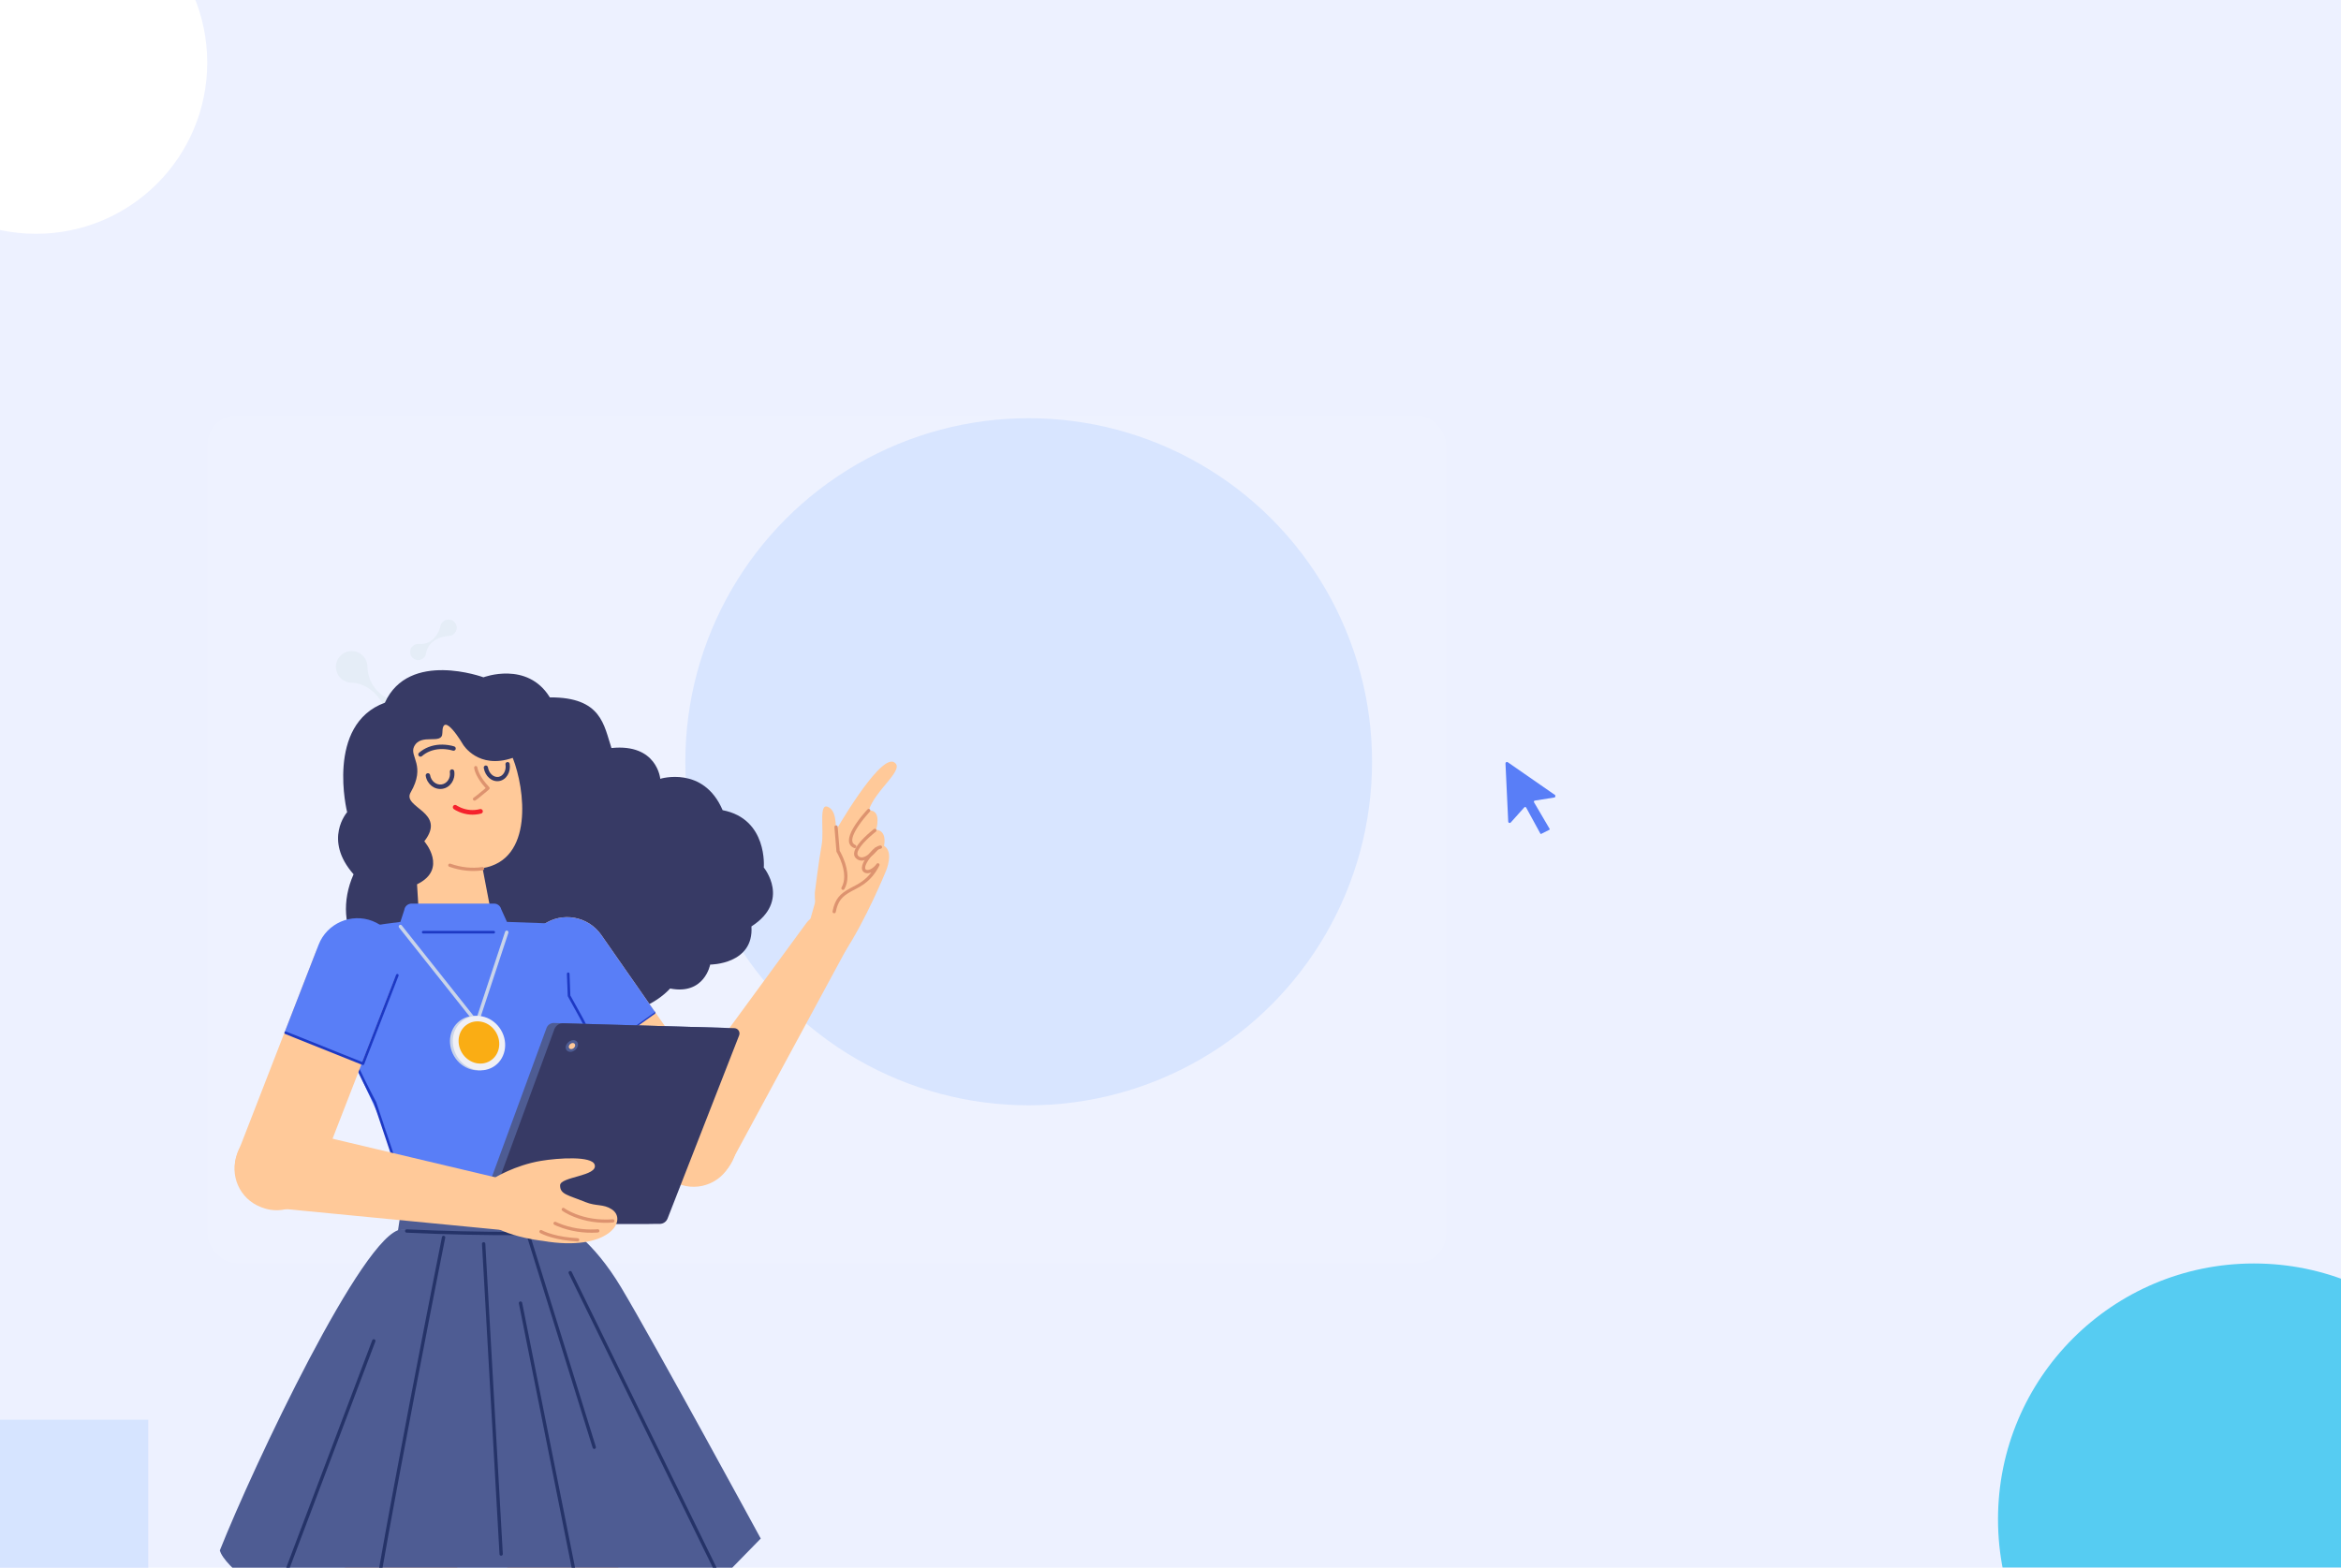 <svg width="1354" height="907" viewBox="0 0 1354 907" fill="none" xmlns="http://www.w3.org/2000/svg">
<g clip-path="url(#clip0)">
<rect width="1354" height="907" fill="#EDF1FF"/>
<rect x="165" y="208.57" width="716.743" height="490.86" rx="17.542" fill="white" fill-opacity="0.01"/>
<g clip-path="url(#clip1)">
<ellipse cx="594.983" cy="440.723" rx="198.593" ry="198.77" fill="#D6E4FF"/>
<path fill-rule="evenodd" clip-rule="evenodd" d="M887.173 463.744C887.182 463.68 887.2 463.616 887.229 463.556C887.32 463.363 887.501 463.227 887.712 463.194L898.953 461.409C899.473 461.327 899.61 460.897 899.64 460.767C899.67 460.637 899.733 460.191 899.3 459.89L872.069 440.983C871.8 440.796 871.468 440.779 871.182 440.937C870.895 441.095 870.733 441.385 870.748 441.712L872.335 475.331C872.36 475.853 872.769 476.039 872.894 476.083C873.018 476.127 873.453 476.242 873.802 475.852L881.648 467.096C881.788 466.94 881.996 466.861 882.205 466.885C882.414 466.91 882.598 467.034 882.699 467.218L890.957 482.328C891.043 482.485 891.236 482.545 891.397 482.464L896.172 480.052C896.283 479.996 896.325 479.902 896.34 479.851C896.354 479.8 896.371 479.698 896.308 479.591L887.256 464.158C887.182 464.032 887.154 463.886 887.173 463.744Z" fill="#597EF7"/>
</g>
<path fill-rule="evenodd" clip-rule="evenodd" d="M203.408 376.707C208.398 376.707 212.452 380.712 212.533 385.682L212.534 385.833C213.165 402.497 229.254 406.839 234.735 407.836C239.682 407.942 243.66 411.986 243.66 416.959C243.66 421.999 239.574 426.085 234.534 426.085C230.446 426.085 226.985 423.397 225.824 419.691L225.788 419.73C221.186 397.185 207.161 395.108 203.449 394.959L203.408 394.959C203.259 394.959 203.11 394.956 202.962 394.948C202.688 394.948 202.539 394.959 202.539 394.959L202.58 394.922C197.928 394.504 194.282 390.594 194.282 385.833C194.282 380.793 198.368 376.707 203.408 376.707Z" fill="#E4ECF7"/>
<path fill-rule="evenodd" clip-rule="evenodd" d="M263.001 360.298C264.607 362.308 264.284 365.241 262.279 366.851C261.392 367.562 260.325 367.896 259.271 367.873L259.27 367.872C248.505 369.246 246.766 375.889 246.491 377.711C246.49 377.718 246.489 377.725 246.489 377.733C246.48 377.809 246.47 377.885 246.458 377.961C246.443 378.099 246.44 378.174 246.44 378.174L246.423 378.151C245.951 380.49 243.766 382.121 241.354 381.854C238.8 381.571 236.959 379.268 237.241 376.709C237.52 374.176 239.776 372.342 242.299 372.58L242.376 372.588C250.848 373.202 253.95 365.289 254.765 362.557C254.925 361.424 255.5 360.347 256.462 359.575C258.467 357.965 261.395 358.289 263.001 360.298Z" fill="#E4ECF7"/>
<path fill-rule="evenodd" clip-rule="evenodd" d="M259.953 358.495C262.514 358.778 264.361 361.084 264.078 363.645C263.795 366.206 261.49 368.053 258.928 367.77C256.367 367.487 254.52 365.182 254.803 362.62C255.086 360.059 257.392 358.212 259.953 358.495Z" fill="#E4ECF7"/>
<rect x="119.854" y="240.134" width="716.743" height="490.86" rx="17.376" fill="#F3F6FE" fill-opacity="0.05"/>
<path fill-rule="evenodd" clip-rule="evenodd" d="M187.584 1264.78C177.006 1263.47 169.35 1256.43 170.237 1245.82L189.233 1016.32C190.601 999.957 205.308 988.018 221.604 990.036C237.903 992.053 249.253 1007.22 246.59 1023.42L207.223 1250.69C205.494 1261.21 198.161 1266.09 187.584 1264.78Z" fill="#FFC999"/>
<path fill-rule="evenodd" clip-rule="evenodd" d="M317.15 1261.53C327.806 1261.78 336.758 1253.58 337.432 1242.94L351.847 1015.5C352.887 999.114 340.084 985.155 323.668 984.768C307.247 984.381 293.802 997.723 294.07 1014.14L297.767 1242.01C297.939 1252.67 306.493 1261.28 317.15 1261.53Z" fill="#FFC999"/>
<path fill-rule="evenodd" clip-rule="evenodd" d="M328.668 772.324C348.013 772.778 363.191 789.064 362.275 808.389L352.436 1016.14C351.678 1032.14 338.284 1044.61 322.265 1044.23C306.246 1043.85 293.454 1030.77 293.452 1014.75L293.399 806.768C293.394 787.423 309.323 771.87 328.668 772.324Z" fill="#FFC999"/>
<path fill-rule="evenodd" clip-rule="evenodd" d="M247.722 779.141C228.517 776.765 211.121 790.659 209.201 809.909L188.558 1016.86C186.968 1032.8 198.394 1047.1 214.296 1049.07C230.198 1051.03 244.766 1039.95 247.114 1024.11L277.575 818.37C280.408 799.232 266.926 781.519 247.722 779.141Z" fill="#FFC999"/>
<path fill-rule="evenodd" clip-rule="evenodd" d="M381.881 450.582C381.881 450.582 406.874 442.778 417.963 468.735C444.199 473.783 441.765 501.903 441.765 501.903C441.765 501.903 457.617 521.151 434.621 535.987C436.125 558.067 410.752 558.067 410.752 558.067C410.752 558.067 407.507 575.83 387.598 571.913C369.836 590.929 331.102 593.878 314.442 576.767C290.741 601.156 239.983 584.131 242.924 564.857C211.187 567.981 190.613 537.088 204.502 505.832C186.771 485.703 200.781 469.906 200.781 469.906C200.781 469.906 188.098 419.182 222.611 406.56C236.483 375.935 279.625 391.863 279.625 391.863C279.625 391.863 304.976 382.228 318.019 403.477C348.042 403.295 349.245 419.617 353.661 432.775C380.121 430.067 381.881 450.582 381.881 450.582Z" fill="#373A65"/>
<path fill-rule="evenodd" clip-rule="evenodd" d="M296.558 438.469C276.592 445.359 267.86 430.815 267.86 430.815C267.86 430.815 255.879 410.284 255.86 424.07C255.848 431.396 243.286 423.685 239.427 432.111C236.83 437.78 246.43 443.015 237.514 458.453C232.347 467.394 258.731 469.65 245.411 486.74C245.411 486.74 259.393 502.766 241.203 511.631L242.518 532.832C243.283 545.17 254.528 554.157 266.738 552.185C278.378 550.306 286.165 539.185 283.951 527.607L279.102 502.276C308.788 497.529 303.71 456.509 296.558 438.469Z" fill="#FFC999"/>
<path fill-rule="evenodd" clip-rule="evenodd" d="M467.939 534.484L483.002 481.27C483.002 481.27 507.672 438.092 516.581 440.747C524.856 444.368 506.151 456.728 502.443 468.927C510.319 468.363 506.742 480.075 506.742 480.075C506.742 480.075 513.011 479.848 511.325 489.389C517.147 492.833 512.48 503.785 512.48 503.785C512.48 503.785 500.784 532.632 487.825 551.872C487.825 551.872 466.325 568.47 467.939 534.484Z" fill="#FFC999"/>
<path fill-rule="evenodd" clip-rule="evenodd" d="M471.286 516.504C471.286 516.504 473.534 498.253 475.215 488.958C476.895 479.66 472.967 462.869 479.75 467.317C484.31 470.31 483.516 480.298 483.351 487.665C483.188 495.029 495.088 512.486 486.22 524.571C480.228 532.738 470.782 533.809 471.286 516.504Z" fill="#FFC999"/>
<path fill-rule="evenodd" clip-rule="evenodd" d="M485.116 530.862C478.94 526.758 470.627 528.237 466.246 534.22L381.679 649.693C374.257 660.561 377.153 675.396 388.118 682.679C399.178 690.024 414.119 686.819 421.189 675.583L489.642 549.005C493.054 542.698 491.091 534.832 485.116 530.862Z" fill="#FFC999"/>
<path d="M262.158 466.237C262.59 465.64 263.425 465.506 264.021 465.938L264.19 466.052C264.302 466.125 264.455 466.219 264.647 466.331C265.197 466.651 265.838 466.974 266.559 467.276C269.907 468.677 273.656 469.14 277.602 468.111C278.315 467.925 279.043 468.352 279.229 469.065C279.415 469.778 278.988 470.506 278.275 470.692C273.709 471.883 269.379 471.348 265.529 469.737C264.094 469.136 263.049 468.527 262.457 468.099C261.86 467.667 261.726 466.833 262.158 466.237Z" fill="#F5222D"/>
<path d="M261.254 445.125C261.955 445.014 262.613 445.491 262.725 446.191C263.502 451.06 260.474 455.635 255.892 456.37C251.312 457.1 247.006 453.696 246.228 448.828C246.116 448.128 246.593 447.47 247.294 447.358C247.994 447.246 248.652 447.723 248.764 448.423C249.325 451.937 252.358 454.334 255.486 453.835C258.618 453.333 260.75 450.111 260.189 446.595C260.077 445.895 260.554 445.237 261.254 445.125Z" fill="#373A65"/>
<path d="M293.381 440.881C294.045 440.774 294.67 441.226 294.776 441.89C295.547 446.702 292.889 451.213 288.699 451.883C284.51 452.552 280.577 449.097 279.806 444.286C279.7 443.622 280.152 442.997 280.816 442.891C281.481 442.784 282.105 443.236 282.212 443.9C282.784 447.474 285.565 449.917 288.315 449.478C291.064 449.038 292.943 445.849 292.37 442.276C292.264 441.612 292.716 440.987 293.381 440.881Z" fill="#373A65"/>
<path d="M247.873 432.199C252.088 430.567 256.537 430.486 260.673 431.32L261.338 431.463C261.955 431.605 262.427 431.74 262.729 431.843C263.401 432.07 263.761 432.799 263.533 433.47C263.305 434.142 262.576 434.501 261.905 434.274L261.622 434.185C261.286 434.087 260.792 433.963 260.165 433.836C256.468 433.091 252.493 433.163 248.801 434.593C247.081 435.259 245.489 436.206 244.048 437.463C243.513 437.928 242.702 437.873 242.236 437.339C241.77 436.804 241.826 435.994 242.36 435.528C244.031 434.071 245.88 432.971 247.873 432.199Z" fill="#373A65"/>
<path fill-rule="evenodd" clip-rule="evenodd" d="M415.89 680.667C426.798 673.067 429.473 658.066 421.868 647.162L347.772 540.922C340.167 530.021 325.164 527.344 314.256 534.945C303.351 542.545 300.675 557.546 308.279 568.45L382.376 674.69C389.98 685.593 404.983 688.268 415.89 680.667Z" fill="#FFC999"/>
<path d="M307.273 568.224C307.579 568.01 307.987 568.053 308.243 568.308L308.331 568.413L339.301 612.817L377.873 585.311C378.177 585.094 378.586 585.133 378.844 585.384L378.934 585.488C379.15 585.792 379.112 586.201 378.86 586.459L378.756 586.548L339.559 614.501C339.253 614.72 338.841 614.679 338.583 614.423L338.494 614.317L307.084 569.282C306.844 568.938 306.928 568.464 307.273 568.224Z" fill="#1D39C4"/>
<path fill-rule="evenodd" clip-rule="evenodd" d="M339.689 613.486L308.277 568.449C300.705 557.593 303.395 542.516 314.257 534.946C325.117 527.376 340.199 530.065 347.771 540.924L378.884 585.531L339.689 613.486Z" fill="#597EF7"/>
<path fill-rule="evenodd" clip-rule="evenodd" d="M329.125 573.965C334.268 585.168 343.796 604.451 344.98 617.191C346.902 637.847 333.45 653.215 333.45 653.215C333.45 653.215 333.314 647.142 332.009 700.655C270.389 711.461 231.101 699.971 231.101 699.971L232.302 685.786L222.295 652.254C222.295 652.254 216.215 639.766 203.723 611.909C195.039 592.541 195.641 568.532 196.818 555.695C197.322 550.195 194.709 538.713 200.167 537.855C218.714 534.939 231.584 533.368 231.584 533.368L233.841 526.435C234.143 524.336 235.941 522.778 238.061 522.778H285.746C287.693 522.778 289.39 524.095 289.873 525.98L293.216 533.368L318.347 534.265C322.749 535.128 326.555 548.914 327.014 553.374L329.125 573.965Z" fill="#597EF7"/>
<path d="M230.981 535.262C231.369 534.955 231.916 534.982 232.271 535.305L232.381 535.424L275.435 589.691L292.144 539.07C292.299 538.6 292.771 538.323 293.245 538.398L293.403 538.436C293.873 538.591 294.151 539.063 294.076 539.537L294.037 539.695L276.751 592.072C276.519 592.775 275.644 592.975 275.128 592.493L275.023 592.379L230.819 536.663C230.477 536.231 230.549 535.604 230.981 535.262Z" fill="#C9D4EA"/>
<path fill-rule="evenodd" clip-rule="evenodd" d="M288.144 595.973C292.668 603.598 290.629 613.161 283.592 617.334C276.555 621.505 267.183 618.704 262.662 611.079C258.138 603.452 260.175 593.889 267.214 589.718C274.251 585.548 283.621 588.349 288.144 595.973Z" fill="#C9D4EA"/>
<path fill-rule="evenodd" clip-rule="evenodd" d="M289.77 595.936C294.293 603.561 292.254 613.124 285.217 617.294C278.181 621.468 268.808 618.666 264.285 611.039C259.763 603.415 261.8 593.852 268.839 589.681C275.874 585.51 285.246 588.311 289.77 595.936Z" fill="#F0F0F5"/>
<path fill-rule="evenodd" clip-rule="evenodd" d="M286.898 597.264C290.41 603.185 288.827 610.609 283.362 613.847C277.898 617.086 270.623 614.913 267.113 608.993C263.6 603.072 265.181 595.649 270.647 592.41C276.11 589.169 283.386 591.344 286.898 597.264Z" fill="#FAAD14"/>
<path d="M196.839 554.934C197.259 554.947 197.59 555.296 197.578 555.716L197.512 558.738L197.501 559.315C197.399 565.337 197.388 571.699 197.529 577.653L197.574 579.367C197.763 585.828 198.134 591.022 198.716 594.515C199.377 598.475 201.914 605.204 205.847 613.875C206.534 615.39 207.258 616.951 208.014 618.55C210.096 622.955 212.328 627.455 214.56 631.807L215.687 633.993L217.501 637.453L217.585 637.626L233.745 685.792L233.781 686.109L232.405 700.087L233.601 700.322C233.943 700.387 234.305 700.454 234.688 700.523L235.279 700.629C238.17 701.14 241.521 701.651 245.29 702.128C271.027 705.387 300.157 705.403 330.166 700.051L331.389 699.828L331.492 695.939C331.568 693.392 331.684 689.894 331.832 685.58L332.423 668.904L332.937 654.872L333.032 654.532L333.4 653.848L333.989 652.719C334.155 652.394 334.328 652.054 334.507 651.697L334.779 651.151C336.093 648.495 337.408 645.615 338.635 642.613C340.379 638.345 341.797 634.191 342.773 630.29C343.717 626.517 344.22 623.085 344.22 620.076C344.22 612.542 343.22 606.76 340.978 600.795C339.855 597.809 338.413 594.726 336.336 590.791L335.302 588.866C333.906 586.306 331.209 581.444 329.648 578.633L328.46 576.492L328.366 576.154L327.885 563.427C327.87 563.007 328.197 562.654 328.616 562.639C328.989 562.624 329.31 562.881 329.388 563.233L329.405 563.369L329.878 575.914L336.107 587.17L337.253 589.277L338.095 590.871C339.981 594.489 341.329 597.41 342.401 600.261C344.71 606.4 345.74 612.363 345.74 620.076C345.74 623.223 345.22 626.774 344.248 630.658C343.253 634.637 341.812 638.858 340.042 643.188C338.978 645.792 337.85 648.304 336.711 650.661L336.142 651.826C335.862 652.39 335.595 652.92 335.341 653.414L334.449 655.108L333.206 689.929C333.023 695.406 332.917 699.003 332.905 700.254L332.903 700.464C332.903 700.83 332.642 701.144 332.282 701.211C301.454 706.928 271.506 706.98 245.099 703.636C241.684 703.204 238.609 702.743 235.903 702.28L235.014 702.126C234.401 702.017 233.835 701.913 233.317 701.815L231.419 701.435C231.09 701.363 230.854 701.085 230.825 700.76L230.826 700.619L232.251 686.119L216.193 638.227L215.371 636.672C214.718 635.429 213.99 634.029 213.207 632.501C210.968 628.135 208.729 623.621 206.639 619.199L205.525 616.82C205.343 616.428 205.164 616.039 204.987 615.653L204.462 614.503C200.475 605.712 197.906 598.899 197.216 594.765C196.568 590.879 196.182 585.015 196.008 577.689C195.887 572.565 195.878 567.145 195.943 561.897L196.002 558.155L196.058 555.673C196.07 555.254 196.42 554.923 196.839 554.934Z" fill="#1D39C4"/>
<path fill-rule="evenodd" clip-rule="evenodd" d="M151.462 698.586L150.776 698.321C138.573 693.584 132.521 679.855 137.258 667.655L182.449 551.293C187.188 539.094 200.924 533.045 213.127 537.782L213.813 538.047C226.017 542.784 232.068 556.513 227.329 568.715L182.14 685.072C177.402 697.274 163.666 703.324 151.462 698.586Z" fill="#FFC999"/>
<path fill-rule="evenodd" clip-rule="evenodd" d="M232.067 711.317C210.417 713.011 146.574 848.091 127.162 896.995C129.746 906.845 157.993 925.909 157.993 925.909C157.993 925.909 156.305 933.749 155.262 938.46C173.737 953.649 209.468 961.9 209.468 961.9L209.546 968.638C266.673 994.934 343.172 969.732 343.172 969.732C343.172 969.732 344.599 968.272 343.576 962.987C369.513 962.686 425.052 929.791 425.052 929.791L417.157 913.516L440 890.143C440 890.143 378.314 776.702 359.327 744.97C342.658 717.115 327.023 709.094 327.023 709.094C327.023 709.094 270.48 708.31 232.067 711.317Z" fill="#4E5C93"/>
<path fill-rule="evenodd" clip-rule="evenodd" d="M331.159 711.314L329.529 698.943C329.529 698.943 280.667 699.235 232.746 696.835C231.536 702.327 230.144 712.211 230.144 712.211C234.173 708.903 277.702 718.564 331.159 711.314Z" fill="#4E5C93"/>
<path d="M329.377 735.441C329.807 735.23 330.317 735.369 330.585 735.747L330.665 735.882L424.942 928.415C425.142 928.824 425.029 929.316 424.671 929.596L424.079 930.045L423.114 930.753C422.878 930.924 422.628 931.103 422.364 931.29C420.481 932.626 418.266 934.114 415.732 935.715C408.498 940.285 400.156 944.853 390.815 949.116C376.295 955.742 360.715 961.008 344.257 964.407C343.737 964.514 343.227 964.179 343.12 963.659C343.012 963.139 343.347 962.63 343.868 962.522C360.177 959.154 375.622 953.935 390.016 947.365C399.274 943.14 407.54 938.613 414.703 934.088C416.93 932.682 418.905 931.366 420.619 930.166L421.628 929.452L422.863 928.549L328.936 736.728C328.726 736.298 328.865 735.788 329.243 735.521L329.377 735.441Z" fill="#253368"/>
<path d="M215.301 775.425C215.489 774.928 216.044 774.678 216.541 774.866C216.989 775.035 217.237 775.501 217.145 775.955L217.101 776.106L155.489 939.042L156.5 939.668L157.725 940.406C158.791 941.039 159.969 941.718 161.252 942.433C166.389 945.298 172.145 948.163 178.383 950.837C188.548 955.196 198.98 958.61 209.415 960.719C209.936 960.824 210.273 961.332 210.168 961.852C210.062 962.373 209.555 962.71 209.034 962.605C198.459 960.468 187.904 957.013 177.624 952.606C171.322 949.904 165.507 947.009 160.315 944.113C158.756 943.244 157.349 942.428 156.105 941.679L154.814 940.89L153.783 940.237C153.448 940.018 153.289 939.617 153.37 939.235L153.411 939.093L215.301 775.425Z" fill="#253368"/>
<path d="M256.597 714.954L256.753 714.975C257.222 715.069 257.543 715.489 257.526 715.952L257.5 716.147L253.813 734.751C252.544 741.191 251.191 748.086 249.768 755.371L248.985 759.382C243.049 789.821 237.113 820.816 231.518 850.789L230.233 857.687C229.55 861.364 228.875 865.006 228.21 868.612L224.648 888.051C219.399 916.922 214.947 942.456 211.457 963.882L210.636 968.947L211.952 969.384C213.345 969.837 214.747 970.273 216.158 970.692L218.279 971.307C252.541 981.005 289.158 980.455 323.739 973.698C329.226 972.626 334.176 971.477 338.504 970.329L339.756 969.993C340.358 969.828 340.926 969.669 341.458 969.517L343.02 969.057L300.118 754.1C300.025 753.632 300.289 753.174 300.723 753.012L300.874 752.969C301.343 752.875 301.8 753.14 301.963 753.573L302.006 753.724L345.079 969.533C345.174 970.012 344.896 970.487 344.431 970.637L343.02 971.067L341.989 971.366C341.269 971.572 340.487 971.79 339.642 972.017L338.998 972.189C334.629 973.348 329.638 974.506 324.108 975.586C289.256 982.397 252.35 982.951 217.755 973.158C214.886 972.346 212.05 971.465 209.249 970.513C208.805 970.362 208.534 969.913 208.608 969.45L209.803 962.072C213.257 940.945 217.626 915.919 222.754 887.709L224.999 875.426C226.087 869.498 227.201 863.465 228.341 857.335C233.882 827.523 239.791 796.568 245.726 766.049L250.868 739.749L255.621 715.73C255.714 715.261 256.134 714.94 256.597 714.954Z" fill="#253368"/>
<path d="M279.686 718.662C280.163 718.636 280.579 718.962 280.679 719.415L280.701 719.57L290.824 899.053C290.854 899.584 290.448 900.038 289.917 900.069C289.44 900.095 289.024 899.769 288.924 899.317L288.902 899.162L278.779 719.678C278.749 719.148 279.155 718.693 279.686 718.662Z" fill="#253368"/>
<path d="M305.411 714.072C305.868 713.93 306.351 714.146 306.558 714.56L306.616 714.705L344.625 837.033C344.782 837.541 344.499 838.08 343.991 838.237C343.534 838.379 343.052 838.164 342.845 837.749L342.787 837.604L304.778 715.276C304.62 714.769 304.904 714.229 305.411 714.072Z" fill="#253368"/>
<path d="M235.288 711.249C256.855 712.257 277.791 712.711 296.429 712.709L302.788 712.69C309.356 712.651 315.157 712.552 319.586 712.414L321.693 712.341C322.336 712.317 322.917 712.292 323.428 712.267L324.458 712.211C324.801 712.189 325.084 712.169 325.3 712.15L325.558 712.122L325.669 712.079C325.811 712.035 325.963 712.024 326.115 712.05L326.267 712.089L326.39 712.104C326.622 712.146 326.648 712.296 326.846 713.423L326.451 713.835C326.331 713.95 326.296 713.952 326.209 713.958C326.135 713.98 326.056 713.996 325.96 714.011L325.803 714.032C325.67 714.048 325.5 714.065 325.296 714.081L324.576 714.131C323.651 714.188 322.349 714.246 320.753 714.301L317.44 714.4C313.088 714.512 307.715 714.59 301.754 714.62L300.696 714.625C280.984 714.702 258.458 714.258 235.199 713.171C234.668 713.146 234.257 712.695 234.282 712.165C234.307 711.634 234.758 711.224 235.288 711.249Z" fill="#253368"/>
<path fill-rule="evenodd" clip-rule="evenodd" d="M209.285 615.177L229.164 563.995C233.955 551.657 227.777 537.643 215.435 532.854C203.093 528.064 189.075 534.237 184.281 546.575L164.594 597.273L209.285 615.177Z" fill="#597EF7"/>
<path d="M285.563 538.569C285.983 538.569 286.323 538.909 286.323 539.329C286.323 539.702 286.054 540.012 285.699 540.077L285.563 540.089H244.778C244.358 540.089 244.018 539.748 244.018 539.329C244.018 538.956 244.287 538.645 244.641 538.581L244.778 538.569H285.563Z" fill="#1D39C4"/>
<path d="M229.102 563.973C229.254 563.581 229.694 563.387 230.086 563.539C230.433 563.674 230.626 564.037 230.557 564.391L230.519 564.523L210.641 615.703C210.505 616.054 210.137 616.245 209.782 616.173L209.649 616.133L164.958 598.229C164.568 598.073 164.379 597.63 164.535 597.241C164.674 596.894 165.039 596.706 165.392 596.778L165.523 596.818L209.502 614.436L229.102 563.973Z" fill="#1D39C4"/>
<path fill-rule="evenodd" clip-rule="evenodd" d="M276.681 702.229L316.11 594.741C316.761 592.97 318.472 591.811 320.359 591.866L418.113 594.655C421.149 594.741 423.182 597.81 422.079 600.64L381.24 705.166C380.584 706.849 378.963 707.955 377.158 707.958L280.81 708.128C277.755 708.132 275.629 705.094 276.681 702.229Z" fill="#4E5C93"/>
<path fill-rule="evenodd" clip-rule="evenodd" d="M281.887 701.117L320.63 595.503C321.416 593.357 323.487 591.956 325.772 592.021L424.736 594.846C426.859 594.906 428.282 597.05 427.507 599.029L386.106 705.003C385.379 706.865 383.586 708.091 381.587 708.096L286.886 708.261C283.187 708.268 280.612 704.59 281.887 701.117Z" fill="#373A65"/>
<path fill-rule="evenodd" clip-rule="evenodd" d="M333.743 602.69C334.797 603.966 334.31 606.11 332.65 607.477C330.993 608.847 328.796 608.921 327.742 607.645C326.687 606.368 327.175 604.224 328.832 602.857C330.491 601.487 332.689 601.413 333.743 602.69Z" fill="#4E5C93"/>
<path fill-rule="evenodd" clip-rule="evenodd" d="M332.377 603.92C332.924 604.582 332.671 605.696 331.81 606.406C330.949 607.116 329.806 607.156 329.261 606.494C328.714 605.83 328.967 604.716 329.828 604.006C330.686 603.296 331.829 603.258 332.377 603.92Z" fill="#FFC999"/>
<path fill-rule="evenodd" clip-rule="evenodd" d="M313.95 700.618C312.9 707.956 306.261 713.171 298.88 712.457L156.389 698.649C143.337 696.947 134.191 684.91 136.056 671.886C137.936 658.743 150.278 649.734 163.371 651.941L303.42 685.161C310.402 686.818 314.966 693.52 313.95 700.618Z" fill="#FFC999"/>
<path fill-rule="evenodd" clip-rule="evenodd" d="M313.973 717.926C313.973 717.926 281.277 714.613 277.072 700.059C273.263 686.88 285.956 681.498 285.956 681.498C285.956 681.498 297.727 674.15 312.943 671.614C322.968 669.946 342.356 668.703 343.944 673.849C346.017 680.558 323.991 680.687 323.951 685.797C323.91 691.039 328.463 691.35 338.581 695.461C344.907 698.03 348.85 696.436 353.797 699.636C363.466 705.891 352.092 724.492 313.973 717.926Z" fill="#FFC999"/>
<path d="M275.083 443.176C275.55 443.135 275.967 443.441 276.079 443.881L276.146 444.299C276.17 444.423 276.205 444.581 276.253 444.772C276.421 445.44 276.689 446.216 277.079 447.089C278.211 449.624 280.104 452.407 282.94 455.344C283.315 455.732 283.289 456.353 282.883 456.708L281.656 457.773C279.866 459.31 278.305 460.586 276.97 461.619L276.026 462.338L275.051 463.042C275.027 463.059 275.006 463.073 274.988 463.085C274.555 463.375 273.969 463.259 273.679 462.827C273.389 462.394 273.505 461.808 273.937 461.518L274.39 461.199L274.9 460.824C275.084 460.687 275.28 460.539 275.49 460.378L275.815 460.128C276.979 459.227 278.323 458.134 279.848 456.836L280.903 455.931L280.508 455.5C278.276 453.014 276.669 450.621 275.595 448.373L275.356 447.857C274.606 446.177 274.29 444.924 274.226 444.198C274.18 443.679 274.564 443.221 275.083 443.176Z" fill="#DD936F"/>
<path d="M259.288 500.267C259.462 499.776 260.001 499.519 260.492 499.692C266.751 501.904 272.977 502.523 278.987 501.646C279.502 501.571 279.981 501.928 280.057 502.443C280.132 502.958 279.775 503.437 279.259 503.512C272.945 504.434 266.41 503.784 259.863 501.47C259.372 501.297 259.114 500.758 259.288 500.267Z" fill="#DD936F"/>
<path d="M503.092 468.244C503.469 468.603 503.484 469.199 503.125 469.577L502.689 470.048L502.13 470.667C501.935 470.886 501.731 471.118 501.519 471.362C500.308 472.755 499.096 474.245 497.968 475.768C496.849 477.277 495.874 478.737 495.082 480.115C492.384 484.81 492.16 487.81 494.726 488.88C495.207 489.08 495.434 489.632 495.234 490.113C495.033 490.594 494.481 490.821 494 490.62C489.938 488.927 490.251 484.736 493.446 479.175C494.278 477.728 495.293 476.209 496.452 474.646C497.612 473.08 498.853 471.553 500.095 470.125L501.016 469.084L501.758 468.277C502.117 467.9 502.714 467.885 503.092 468.244Z" fill="#DD936F"/>
<path d="M506.744 479.855C507.061 480.268 506.983 480.86 506.57 481.177L506.11 481.538L505.522 482.014C505.317 482.183 505.101 482.362 504.878 482.55C503.603 483.625 502.328 484.777 501.14 485.958C499.876 487.215 498.787 488.431 497.929 489.573C495.641 492.616 495.284 494.621 496.92 495.624C497.602 496.042 498.369 496.135 499.254 495.929C500.547 495.628 502.008 494.707 503.502 493.356C504.18 492.743 504.818 492.084 505.396 491.425L505.836 490.909C505.957 490.763 506.05 490.646 506.113 490.562C506.429 490.148 507.021 490.068 507.435 490.384C507.85 490.699 507.93 491.291 507.614 491.705L507.298 492.101C507.164 492.263 507.002 492.454 506.814 492.668C506.191 493.379 505.503 494.089 504.767 494.755C503.057 496.301 501.35 497.377 499.681 497.765C498.338 498.078 497.064 497.924 495.934 497.232C492.987 495.426 493.552 492.256 496.421 488.44C497.34 487.218 498.486 485.937 499.81 484.621C501.037 483.4 502.35 482.214 503.663 481.108L504.326 480.557L505.422 479.68C505.835 479.363 506.427 479.441 506.744 479.855Z" fill="#DD936F"/>
<path d="M509.079 489.153C509.593 489.072 510.076 489.423 510.158 489.937C510.239 490.452 509.888 490.935 509.373 491.016C508.111 491.215 506.499 492.355 504.57 494.625C500.516 499.392 499.677 502.458 500.882 503.163C502.13 503.892 505.09 502.544 506.992 499.824C507.663 498.864 509.136 499.746 508.606 500.791C506.238 505.463 503.461 508.721 500.008 511.255L499.147 511.865C497.701 512.868 497.172 513.154 493.181 515.259L492.249 515.762C486.833 518.758 484.647 521.39 483.396 527.623C483.293 528.134 482.796 528.465 482.286 528.362C481.775 528.26 481.444 527.763 481.546 527.252C482.959 520.215 485.606 517.201 491.816 513.849L495.46 511.911C496.849 511.155 497.336 510.831 498.404 510.084C500.471 508.638 502.281 506.94 503.904 504.814L503.967 504.726L503.735 504.822C502.426 505.319 501.154 505.385 500.155 504.91L499.93 504.791C497.241 503.219 498.406 498.962 503.132 493.403C505.325 490.822 507.287 489.436 509.079 489.153Z" fill="#DD936F"/>
<path d="M483.478 477.517C483.945 477.479 484.361 477.787 484.471 478.228L484.496 478.379L485.64 492.188L485.994 492.814L486.256 493.301C486.797 494.327 487.338 495.468 487.842 496.698C489.308 500.271 490.183 503.854 490.164 507.235C490.15 509.873 489.582 512.279 488.38 514.385C488.122 514.837 487.546 514.995 487.093 514.736C486.641 514.478 486.483 513.902 486.742 513.45C487.772 511.645 488.265 509.555 488.278 507.224C488.295 504.129 487.476 500.775 486.097 497.414C485.713 496.477 485.306 495.594 484.896 494.779L484.587 494.181C484.281 493.601 484.045 493.191 483.915 492.98C483.863 492.895 483.825 492.804 483.802 492.708L483.778 492.563L482.616 478.535C482.573 478.016 482.959 477.56 483.478 477.517Z" fill="#DD936F"/>
<path d="M325.035 699.175C325.346 698.757 325.937 698.671 326.354 698.982L326.597 699.154C326.891 699.355 327.336 699.638 327.928 699.981C329.26 700.753 330.833 701.527 332.636 702.25C338.866 704.75 346.163 706.028 354.406 705.424C354.926 705.385 355.378 705.776 355.416 706.295C355.454 706.814 355.064 707.266 354.544 707.304C346.001 707.931 338.419 706.603 331.934 704C330.044 703.242 328.39 702.428 326.982 701.613C326.61 701.397 326.275 701.192 325.976 701.001L325.691 700.815C325.467 700.667 325.312 700.557 325.227 700.495C324.81 700.183 324.723 699.593 325.035 699.175Z" fill="#DD936F"/>
<path d="M320.2 707.386C320.42 706.914 320.982 706.711 321.454 706.931C321.924 707.151 322.399 707.363 322.88 707.565C330.121 710.62 337.689 711.552 344.063 711.286L344.793 711.25C345.214 711.227 345.503 711.203 345.647 711.188C346.166 711.134 346.629 711.51 346.683 712.028C346.737 712.546 346.361 713.01 345.843 713.064L345.307 713.108C345.186 713.116 345.051 713.125 344.9 713.133C338.117 713.518 329.974 712.605 322.146 709.303C321.644 709.091 321.146 708.87 320.654 708.639C320.182 708.419 319.979 707.857 320.2 707.386Z" fill="#DD936F"/>
<path d="M312.09 712.064C312.358 711.618 312.938 711.474 313.384 711.743L313.598 711.863C313.861 712.005 314.271 712.206 314.833 712.452C316.103 713.009 317.658 713.568 319.504 714.092C323.573 715.247 328.439 716.057 334.135 716.368C334.655 716.396 335.054 716.841 335.026 717.361C334.997 717.881 334.553 718.279 334.033 718.251C328.197 717.933 323.193 717.099 318.989 715.906C317.06 715.359 315.424 714.77 314.076 714.179C313.252 713.819 312.7 713.532 312.411 713.358C311.965 713.09 311.821 712.51 312.09 712.064Z" fill="#DD936F"/>
<rect x="-47.386" y="821.374" width="133.129" height="133.129" fill="#D6E4FF"/>
<path d="M20.831 135.267C75.52 135.267 119.854 90.933 119.854 36.244C119.854 -18.445 75.52 -62.778 20.831 -62.778C-33.858 -62.778 -78.191 -18.445 -78.191 36.244C-78.191 90.933 -33.858 135.267 20.831 135.267Z" fill="white"/>
<g filter="url(#filter0_f)">
<path d="M1303.62 1026.99C1385.36 1026.99 1451.62 960.733 1451.62 878.994C1451.62 797.256 1385.36 730.994 1303.62 730.994C1221.89 730.994 1155.62 797.256 1155.62 878.994C1155.62 960.733 1221.89 1026.99 1303.62 1026.99Z" fill="#56CCF2"/>
</g>
</g>
<defs>
<filter id="filter0_f" x="1151.36" y="726.728" width="304.533" height="304.533" filterUnits="userSpaceOnUse" color-interpolation-filters="sRGB">
<feFlood flood-opacity="0" result="BackgroundImageFix"/>
<feBlend mode="normal" in="SourceGraphic" in2="BackgroundImageFix" result="shape"/>
<feGaussianBlur stdDeviation="2.133" result="effect1_foregroundBlur"/>
</filter>
<clipPath id="clip0">
<rect width="1354" height="907" fill="white"/>
</clipPath>
<clipPath id="clip1">
<rect width="609.774" height="610.317" fill="white" transform="translate(289.798 135.267)"/>
</clipPath>
</defs>
</svg>
